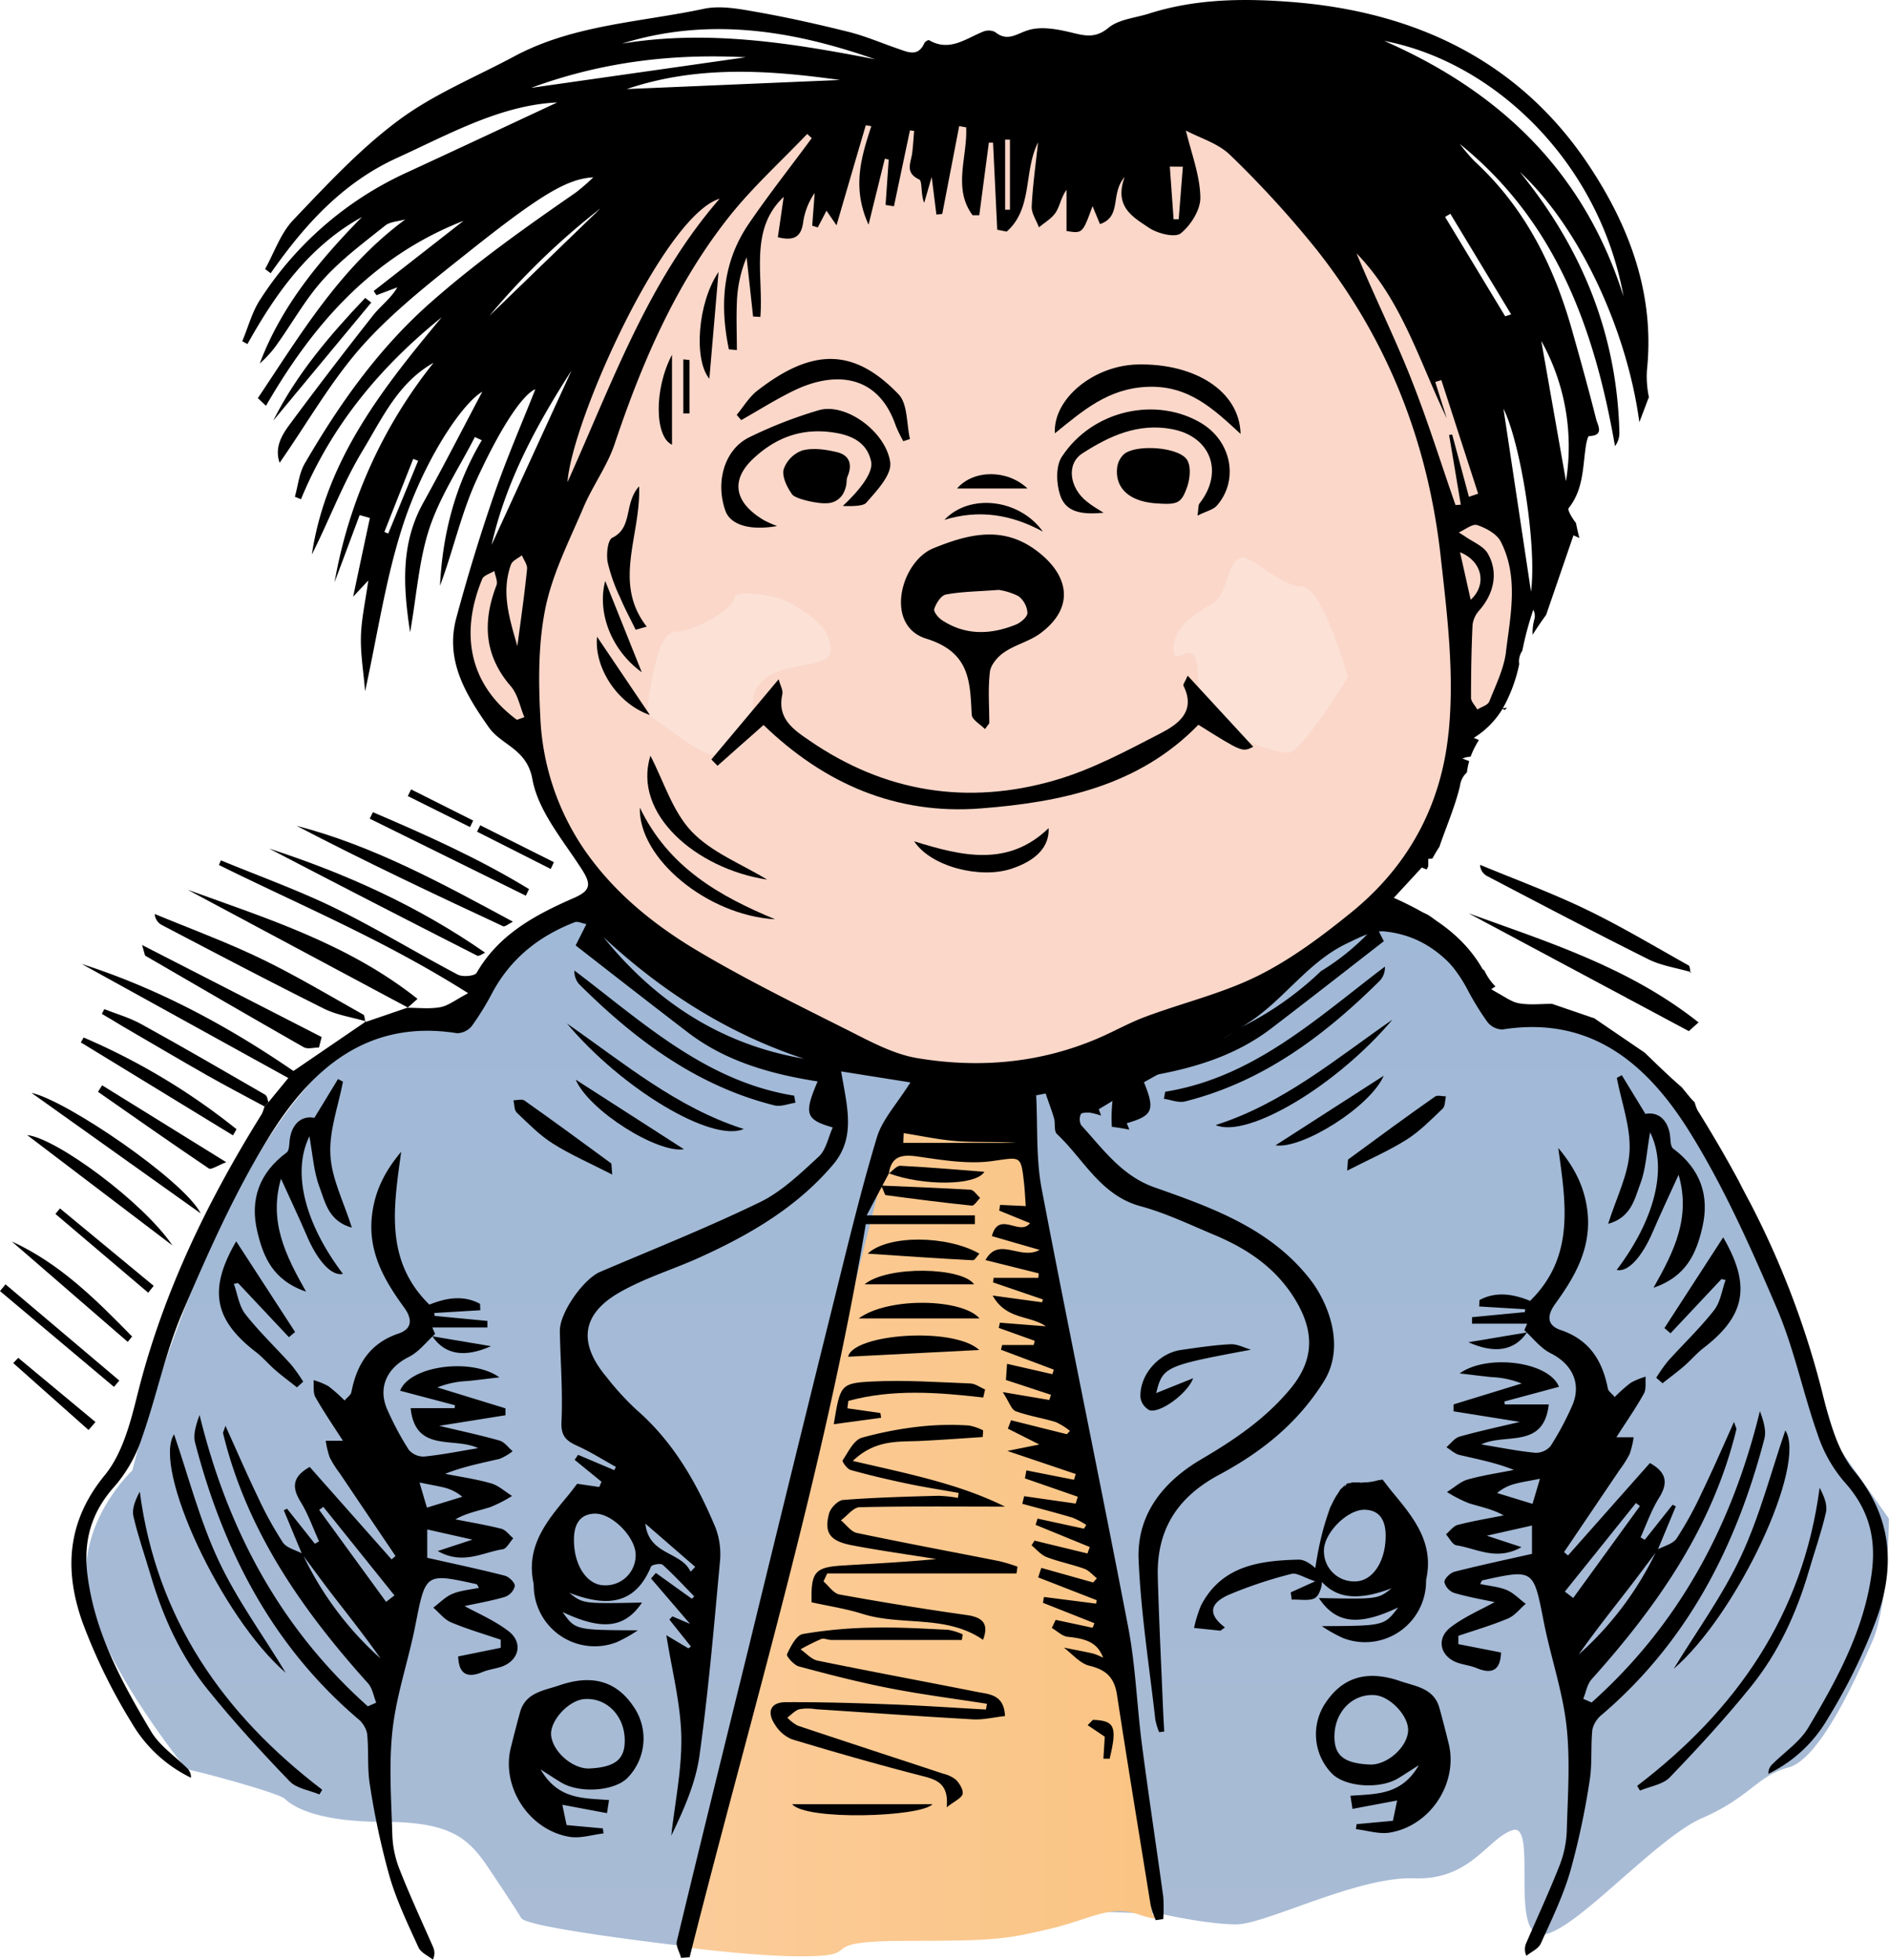<svg xmlns="http://www.w3.org/2000/svg" xmlns:xlink="http://www.w3.org/1999/xlink" viewBox="0 0 451.7 468.44"><defs><style>.cls-1{fill:#fad7c9;}.cls-2{fill:url(#Unbenannter_Verlauf_5);}.cls-3{fill:url(#Unbenannter_Verlauf_9);}.cls-4{fill:#fce1d6;}</style><linearGradient id="Unbenannter_Verlauf_5" x1="236.14" y1="213.94" x2="236.14" y2="465.48" gradientUnits="userSpaceOnUse"><stop offset="0" stop-color="#a0b9d7"/><stop offset="1" stop-color="#a9bbd5"/></linearGradient><linearGradient id="Unbenannter_Verlauf_9" x1="163.99" y1="364.6" x2="276.31" y2="364.6" gradientUnits="userSpaceOnUse"><stop offset="0" stop-color="#fbcc9a"/><stop offset="1" stop-color="#fac483"/></linearGradient></defs><g id="Ebene_2" data-name="Ebene 2"><g id="Ebene_2-2" data-name="Ebene 2"><path class="cls-1" d="M113.21,164.32c-6.9-8.55,1.65-28.61,1.65-28.61l14.83-13.12,23.09-66.93,50-30.78L281,19.27l33.88,24.67,27.63,25.33,14.8,39.47,5.59,23.68,1,23.12-4.73,13.91-6.88,6.94-4.2,2.73-6.58,22.7L320.1,222.87l-28.29,17.76L248.4,256.09l-37.17-1.64-51.31-27-24.34-27.3-10.53-25.32Z"/><path class="cls-2" d="M44.64,423s-20-24.51-23.5-41.51,10.5-30,10.5-30,19.5-79,53.5-102.52c0,0,18.51-10.5,27.51-6,0,0,8.5-19.5,33.5-29,0,0,37.51,34,53,34s8,10,27,7.5,47.5,1.5,54.5-6.5,30.51-17,30.51-17l22-14a50.28,50.28,0,0,1,28,26s32-6,50.5,32,19,41.51,19,41.51l9,28.5,12,17s0,20.5-4,29.5-12.5,28-20,30-9.16,7.11-20.66,12.11-31.83,28.82-38.83,27.82-.52-26.93-6.52-24.93-10,12-23.51,11.5-35.5,11-42.5,11-18-2.5-18-2.5-51.5-2-63-1-19,6.5-26.5,6.5-22,2.5-22,2.5-40-4.5-41.51-7-2.5-4-7.5-11.5-9-11.5-25.5-11.5-22-4-23.51-5.5S44.14,422.48,44.64,423Z"/><path class="cls-3" d="M219.9,261.56l-6.39,9.59L164,465.48s19.37,2.56,30.79,2.1,0-3.65,21.93-3.65,23.75-.46,33.8-2.75,14.62-5.93,21.47-3.65,3.53,0,3.53,0L258.73,349.27l-13.25-80.86Z"/><path class="cls-4" d="M154.7,170.51S156.48,151,161.36,151s14.22-5.77,14.22-8,10.21-.89,13.76,1.33,9.33,5.33,9.33,11.1S180,156.3,180,168.74s-7.11,12-10.22,11.55S154.7,170.51,154.7,170.51Z"/><path class="cls-4" d="M322.34,161.86s-6.06-21.63-10.94-21.63-12.31-7.46-14.48-7c-3.57.76-3.32,8.72-6.87,10.94s-9.42,5.16-9.42,10.94,5.84-5.19,5.84,7.24,18.76,18,21.87,17.56S322.34,161.86,322.34,161.86Z"/><path d="M376.84,125c-1.15-1.45-2-3.17-1.78-3.49,3.58-4.46,3.39-9.73,4.14-14.82.13-.88.49-2.44.77-2.45,3.82-.12,2-2.68,1.68-4.14-1.79-7.09-3.75-14.13-5.74-21.17-4.35-15.39-11.27-29.3-23.25-40.32a45.14,45.14,0,0,1-3.58-4.19c23,18.56,32.22,44.2,37.1,72.22a5.22,5.22,0,0,0,1.05-3.23c-.55-23.54-9-44.15-23.84-62.34C377.77,54.35,389.1,79.12,392,100.92c.68-1.75,1.34-3.5,2-5.27a4.42,4.42,0,0,1,.3-.66,24.09,24.09,0,0,1-.48-6.52c2-19-4.81-35.81-15-50.58C362.2,14,337.74,2.79,309.17.5c-11.61-.93-23.27-.84-34.58,2.8-3.23,1-7.1,1.33-9.54,3.35-3.22,2.66-5.79,1.86-9.1,1.07S249,6.29,246,7.17c-2.83.82-5.05,2.95-8.05.48A3.48,3.48,0,0,0,235,7.6c-4.14,1.68-8,4.84-12.85,2-.18-.1-1,.37-1.12.73-1.54,3.37-4,2.1-6.35,1.3-3.91-1.34-7.74-3-11.73-4-7.25-1.81-14.56-3.45-21.92-4.75-4.19-.74-8.73-1.63-12.75-.77-15.2,3.23-31.12,3.78-45.23,11.32-9.32,5-19.32,9.06-27.71,15.3C86.11,35.56,78.1,44.22,70.09,52.62c-3,3.16-4.51,7.75-6.7,11.69l1.34,1c8-11.43,17.11-21.57,30.12-27.52,12.68-5.79,24.91-12.68,38.39-13.3-11.73,5.47-24.11,11.28-36.51,17a82.32,82.32,0,0,0-34.44,30c-2,3-2.93,6.69-4.36,10.07l1.24.68C66,70,74,58.8,86.54,51.88c-10.09,10.3-19.25,21.22-24.42,35a25.87,25.87,0,0,0,4.37-4.93c3.63-5.11,6.73-10.69,10.92-15.28C81.74,61.9,87,58,92.08,53.94c1.23-1,3.21-1,4.85-1.5C81.25,64,71.88,79.94,61.66,95.16L63.6,97c11.22-19.41,25.31-35.66,47.24-44.22L89.36,69.56l.66,1,5-1.88c-1.6,2.72-4,4.43-5.78,6.67q-10.14,12.85-19.89,26c-1.92,2.59-3.77,5.56-2.48,9.27,6.8-9.77,12.49-19.89,20.08-28.3s17.09-15.71,26.16-22.94C130,46,135.91,42.74,141.87,42.39A48.94,48.94,0,0,1,137.72,46C125.81,54.24,114,62.59,103.09,72.21,90.52,83.27,81.15,96.56,72.87,110.8c-1.35,2.32-1.6,5.28-2.36,7.94l1.46.59c7.27-17.62,19-31.69,33.65-43.49-14.07,16.9-27.63,34-31.05,56.7,4.15-8.19,7.37-16.93,12.1-24.75s8.53-16.32,17-21.07A116.16,116.16,0,0,0,80,139.18l6-16.06,2.45.69c-1.26,5.86-2.51,11.72-4,18.82,1.63-1.76,2.36-2.53,3.62-3.88-.71,5.1-1.67,9.28-1.77,13.49s.64,8.41,1,13c2.93-13.36,4.83-26.36,8.74-38.73,5.08-16.1,14.35-30,19.29-32.88-4.49,8.47-9.14,17.57-14.1,26.51-5.33,9.61-4.93,19.59-3.16,31,1.61-9.18,2.12-17.42,4.66-25s7.13-14.47,10.82-21.67l1.66.76c-6.41,10.78-9.39,22.47-10,34.8,3.16-8.43,5.07-17.36,8.8-25.45,6.57-14.26,11.52-20.59,14-21.53-3.2,8.1-6.89,16.57-9.9,25.28q-5,14.52-9,29.4c-2.7,10.1,2.18,18.15,7.74,26.08,3.08,4.39,9.13,5.12,10.46,12.46,1.4,7.66,7.36,14.59,11.81,21.52,2.34,3.64,2.12,5.12-2,6.9-9.14,4-17.85,8.66-23.14,17.84-.46.79-3.36,1.05-4.53.43-9.84-5.18-19.35-11-29.33-15.89-8.85-4.31-18.18-7.65-27.3-11.42l-.46,1.12c19.5,9.64,39.64,18,59.59,30.64-3.05,1.59-4.76,3-6.66,3.34-2.56.47-5.28.14-7.93.14l-10,3.42.17-.16L70.17,256C54.8,245.45,38,236.32,19.54,230.42l49.4,27.26-4.76,5.8-.94,1a9.24,9.24,0,0,1-.67,1.85c-13.09,21-23.73,43-29.73,67.11-1.66,6.66-3.57,14-7.75,19.13-9.2,11.19-9.78,23-5.26,35.49a135.55,135.55,0,0,0,11.59,23.64,33.15,33.15,0,0,0,14.25,13.24,3,3,0,0,0-.83-2.19c-2.93-2.95-6.65-5.4-8.7-8.85-6.88-11.54-13.33-23.29-15.17-37-1.15-8.53.8-15.42,6.61-21.82A33.9,33.9,0,0,0,34,343.51c3.46-9.85,5.54-20.24,9.63-29.79,6.07-14.18,12.4-28.45,20.45-41.55,10-16.32,23.51-28.64,45.2-25.2a4.67,4.67,0,0,0,3.59-1.78,66.9,66.9,0,0,0,4.91-8c4.4-8.13,11.15-13.47,19.65-16.75.7-.28,1.71.25,2.79.45l-2.57,5.1c9,7,17.83,13.9,26.76,20.73,9.09,7,19.86,10,31.1,11.78-3.32,7.78-2.9,9.11,3.62,11-1.11,2.44-1.6,5.36-3.33,6.95-4.35,4-8.82,8.33-14,10.87-12.52,6.08-25.49,11.24-38.3,16.7-4,1.72-9.71,9.78-9.63,14.18.14,7.22.73,14.46.39,21.65-.16,3.47,1.19,4.59,3.85,5.79,3.17,1.43,6.13,3.33,9.17,5l-.4.77-8.65-3.66-.82,1.2,6.42,5.23-.54,1.26-5.27-.77c-.8,1-1.51,2-2.26,2.89-5,6-10,12-8.22,20.69a5.44,5.44,0,0,1,.09,1,14.59,14.59,0,0,0,19.73,13.33,33.64,33.64,0,0,0,5.16-2.88c-14.94-.07-14.94-.07-18-4.38,9.49,4.51,14.9,3.86,19-2.26-14.1.29-14.1.29-17.41-2.34,8.83,3.4,15.72,3,19.55-6.24.2-.49,2.33-.86,2.8-.44,2.64,2.37,5.05,5,7.54,7.54l-.57.57-8.6-6.17c-.38.44-.77.88-1.15,1.33L165,388.16l-4.22-1.8-.71.78c1.72,2.15,3.43,4.3,5.15,6.44l-.61.43-5.27-3.14c1.32,8.37,3.39,16.2,3.57,24.08s-1.52,15.9-2.4,23.85c3-6.22,5.83-12.56,6.75-19.15,2.13-15.3,3.45-30.71,4.87-46.09a18.11,18.11,0,0,0-1-8.31c-4.45-10.65-10.07-20.58-19-28.32a65.68,65.68,0,0,1-7.06-7.73c-6.83-8.11-6.08-15,3-20.23,6-3.46,12.81-5.5,19.17-8.37,12-5.44,23.32-12,32-22.26,5.46-6.5,3.33-13.74,1.89-22.24l16.57,2.63c-3.28,5.23-6.7,8.84-8,13.09-3.82,12.65-6.91,25.53-10.1,38.36Q189.21,352,179,393.9c-5.75,23.36-11.52,46.71-17.15,70.1-.29,1.17.67,2.65,1,4l2.06-.17c14.67-58.23,32.15-115.76,42.12-175.23h26.09c0-.7,0-1.39,0-2.09H207.24c2.21-4.18,3.75-7.1,5.3-10v0c.63-4.16,3.07-4.61,6.85-4.07,5.87.84,12,1.88,17.74,1.11,7-.94,7-1.64,7.77,5.55.18,1.72.25,3.45.38,5.19l-6.13-.28c-.07.45-.14.91-.22,1.36l7.36,3c-2.43,3.21-7.47-3.11-9.11,3.1l11.42,3.3c-4.69,2.55-9.79-3.32-12.95,2.43l12.72,3.17c0,.36-.05.71-.08,1.07H237.57c0,.36-.07.72-.11,1.09l11.93,4.08c-.07.23-.15.46-.22.68l-11.81-1.61c3.28,5.85,8.79,4.64,12.74,7.35l-11-.86-.28,1.24,8.61,3.09-.26,1h-7.54c-.09.38-.19.75-.28,1.13L252,327.39l-.37,1.08L240.81,326c-.12,1.73-.23,3.25-.27,3.86l10.77,3.54c-.13.42-.27.83-.4,1.24l-11.13-1.88c1.56,2.39,2.06,4.18,3.09,4.56,3.09,1.14,6.42,1.63,9.58,2.6a15.73,15.73,0,0,1,3.4,2.12l-.75.78-13.33-3.33c-.26.66-.51,1.33-.77,2l7.53,3.79-7.65,1.54,16.36,5.52c-.14.45-.28.91-.43,1.37l-11.38-2.24c-.12.64-.23,1.28-.35,1.91l12.65,4.39-.51,1.63-12.33-1.76c-.14.61-.29,1.21-.43,1.82,4,1.09,8,2.12,12,3.31a18.55,18.55,0,0,1,3.29,1.74l-.55.9L248.1,363l-.46,1.49,12.95,5.3c-.18.51-.36,1-.55,1.54l-12.66-3.07-.71,1.12c1.19,1,2.25,2.29,3.62,2.82,2.93,1.13,6.06,1.72,9,2.79,1.12.4,2,1.49,3,2.27l-.9,1L249,374.78l-.75,2.27,14,5.45c-.05.27-.1.55-.14.82l-12.47-1.59c-.08.46-.17.92-.25,1.39L261.7,388l-.43,1.09-8.84-1.89c-.31.64-.62,1.29-.92,1.93,1.27.74,2.5,2,3.84,2.12,4.87.5,7.11,1.6,8.44,5a16.16,16.16,0,0,0-2.4-1c-2.33-.52-4.69-.95-7-1.42,2,1.51,3.89,3.83,6.15,4.35,4.17,1,6,3,6.59,7.15,2.55,16.68,5.32,33.34,8,50a23.75,23.75,0,0,0,1.23,3.65l1.8-.26a41.18,41.18,0,0,0,0-5.33c-1.66-12.11-3.51-24.19-5.09-36.31-1.22-9.37-1.52-18.91-3.3-28.16-6.71-34.95-14-69.78-20.68-104.74-1.39-7.27-.93-14.9-1.32-22.36l2.27-.44c.66,2,1.41,3.91,2,5.9.35,1.24-.06,3.07.68,3.77,6.41,6,10.43,14.67,20,17.27,6.06,1.64,11.82,4.42,17.64,6.86,8.26,3.46,15.33,8.28,19.91,16.42,4.18,7.45,3.66,13.93-1.78,20.45-5.93,7.12-13.34,12.13-21.22,16.75-9.12,5.36-15.49,13.21-15,24.12.55,12.76,2.56,25.45,4,38.17a15.89,15.89,0,0,0,.9,2.95l1.22-.15c-.11-2.18-.25-4.36-.33-6.54-.42-10.14-.93-20.28-1.21-30.43-.3-11.2,4.59-19,14.7-24.42s18.7-12.24,25-22.28c5.31-8.49.95-19-3.27-24.4-9.48-12.17-23.39-17.13-37.21-22-7.86-2.76-12.33-9.19-17.55-14.87a3.07,3.07,0,0,1-.07-2.63c.14-.36,1.43-.41,2.18-.35a17.07,17.07,0,0,1,2.66.69c-.18-.5-.36-1-.55-1.52,3.39-2,6.73-4.13,10.16-6.08,8.75-5,17.89-9.37,26.23-15,8.16-5.48,13.83-14.24,23-18.57,2.85-1.36,6.13-3.14,9-2.84,9.7,1,15.91,6.85,20.78,14.27,0-2.72,0-5.4.06-8.1-1.47-1.68-3-3.41-4.54-5.23-.51-.34-1-.7-1.53-1.11-1.67-1.34-3.2-3.38-5.25-4.17l-.22-.1c-2.66-.77-4.41-2.79-7.4-3.31l6.95-7.53,1.18.47c.12-.27.25-.53.37-.79l0-1.76c.31,0,.64,0,1-.09.54-1,1.13-2,1.75-2.92l-.05,0c1.77-5.09,3.77-9.69,4.9-14.49a5,5,0,0,1,1.64-3.15,16.46,16.46,0,0,1,.55-2.71l-1.61-.61a5.06,5.06,0,0,1,1.94-.43,20,20,0,0,1,2-4l-1.25-.51a20.69,20.69,0,0,0,6.88-6.94l.54.27.53-.54c-.3,0-.63.11-1,.16a36.76,36.76,0,0,0,3.93-10.58,4.36,4.36,0,0,1,.74-3.21h0a77.43,77.43,0,0,1,2.62-9.79,3.17,3.17,0,0,1,.32,2.06,12.17,12.17,0,0,0-.48,3.93c1-1.61,2.11-3.22,3.24-4.78l6.53-19,1.42.64C377.33,127.4,377.1,126.21,376.84,125Zm-284,2.53-.93-.37,6.9-17.47,1.17.46Zm73.4,247-1.1,1.17c-2.24-4.91-10-3.9-10.82-11.5ZM152,371.57a7.2,7.2,0,0,1-7.56,7.37c-4-.07-7.21-4.65-7.2-10.9,0-3.16,1.05-6.1,4.94-6.23C146.34,361.68,151.92,367.39,152,371.57ZM361.35,75.15l-1.43.45L345.55,51.85l1.26-.75Zm26.87-4.3C379,41.72,359.46,22.24,331,9.78,357.46,14.83,382.44,38.89,388.22,70.85Zm-105.37-31q-.5,6.27-1,12.56l-1.22,0c-.29-4.12-.59-8.24-.9-12.59Zm-42.5-6.49h1.15V50.13h-1.15ZM209.26,14.17c-20-3.9-40.07-7.12-60.54-3.74C169.38,4,189.44,7.22,209.26,14.17Zm-59.4,7.12c17-5.74,34-4.53,51-2.17ZM172.08,47.5c-17.16,19.75-25.59,43.77-36.38,67.75C136.75,100.51,158.78,51.53,172.08,47.5ZM127,21c18-6.62,35.13-8.14,51.32-7.31ZM117,75.52A173,173,0,0,1,143.6,49.8Zm6.6,96.54c-11.63-8.58-13.56-20.9-8.29-33.66.37-.89,1.91-1.29,2.9-1.92.19,1.15.86,2.47.51,3.41-3.34,8.72-3,16.72,3.42,24.14,1.69,1.95,2.2,4.91,3.25,7.4Zm.08-17.71c-1.81-6.37-3.92-12.8-1.48-19.43.34-.92,1.7-1.47,2.59-2.19.44,1.1,1.35,2.24,1.24,3.28C125.42,142.14,124.53,148.24,123.72,154.35Zm-6.13-24.11c3.43-15.19,10.75-28.67,19.12-41.69ZM144.29,224c14,13,29.74,23.07,47.92,29.06C172.44,249.69,156.77,239.43,144.29,224ZM216,273.18c0-.77.06-1.55.08-2.32,4.29.66,8.56,1.61,12.88,1.92,4.66.33,9.36.07,14,.4Zm130.37-98c-1.8,17.6-9.75,32-23.35,43-6.93,5.61-14.25,11.1-22.18,15.05-8.5,4.23-18,6.47-26.92,9.8-3.86,1.43-7.47,3.49-11.26,5.12-13.94,6-28.56,7.24-43.31,4.78-5.57-.93-10.93-3.81-16.08-6.41-12.45-6.27-25-12.39-37-19.56-10.23-6.16-19.52-13.71-26.51-23.81a60.57,60.57,0,0,1-10.56-31.75c-.46-8.69-.5-17.69,1.24-26.14,1.71-8.27,5.73-16.1,9.09-24,2.2-5.17,5.67-9.86,7.44-15.14,6.56-19.5,14.6-38.25,27.48-54.45,5.58-7,12.34-13.13,18.57-19.65l1.08,1c-5,6.81-10.29,13.48-15.06,20.48-6.32,9.26-6.94,19.48-4.75,30l1.91.18c0-3.75-.16-7.51,0-11.25a30.67,30.67,0,0,1,2.33-10.93q.78,7.08,1.55,14.16l1.74.09c.77-10-2.72-20.88,5.58-28.69-.42,2.93-.9,6.24-1.4,9.65,4.14,1,5.62-.3,6.07-3.69a16.34,16.34,0,0,1,2.74-6.9q-.3,3.91-.59,7.83l1.33.41c.67-1.29,1.35-2.58,2.08-4l2.4,3.5c2.47-8.49,4.72-16.2,7-23.91l1.32.21c-2.38,7.32-4.71,14.64-.66,23.54,1.5-6.06,2.69-10.91,3.89-15.76l.93.2-.75,10.85,2,.32q1.91-9.07,3.83-18.15l1,.13c-.15,1.77-.25,3.56-.47,5.32-.3,2.31-1.8,4.66,1.68,6.29.8.37.31,3.52,1.2,5.58.56-1.92,1.11-3.84,1.79-6.2.41,3.31.77,6.14,1.12,9l1.4-.13,4.05-21,1.67.29c.36,7-3.27,14.52,1.53,21l1.61,0q1.14-8.68,2.29-17.35l1,0,1,20.82,2.26.45c6.32-5.56,4-14.46,7.51-21.33-.55,5.1-1.28,10.2-1.53,15.32-.08,1.62,1.12,3.31,1.73,5,1.38-1.18,3.11-2.14,4.05-3.61s1.27-3.61,2.55-5.37v9.85c3.83.61,3.83.61,6.22-5.94l1.78,4.29c5.33-1.83,2.38-7.24,5.9-11.26-2.63,7.19,2.1,9.62,5.76,12.11,2.06,1.4,6.27,2.46,7.65,1.36,2.42-1.93,4.76-5.68,4.69-8.61C286.94,42.06,285,37,283.56,31.2c3.38,1.8,7.74,3.06,10.59,5.85a243.19,243.19,0,0,1,20.68,22.62c17,21.51,26.63,46,29.67,73.38C346.07,147.11,347.82,161.07,346.38,175.23Zm-9-84.79c-4-10.06-8.85-19.79-13-29.84,10.82,11.13,15,25.77,21.58,39.44q-1.38-4.33-2.75-8.68l1.46-.46q4.4,13.59,8.8,27.16l-2.21.74q-2-7.44-4-14.87l-.74.09q1.41,8.34,2.8,16.67l-1.27.08C344.52,110.65,341.35,100.38,337.38,90.44ZM349.12,132c5.4,2.18,6.47,7.82,2.55,11.36C350.83,139.61,350.08,136.24,349.12,132Zm11,23.78c-.5,4.08-2.46,8-4,11.9-.36.89-1.89,1.29-2.87,1.92-.53-1-1.5-1.89-1.5-2.83,0-5.81.09-11.62.37-17.42a6.25,6.25,0,0,1,1.6-3.44c3.51-4,4.65-9.06,2.05-13.58-1.06-1.85-3.65-2.81-5.55-4.18l-1.39-.88c1.49-.64,3.26-2.13,4.41-1.75,2.12.71,4.68,2.1,5.63,3.95C363.18,137.91,361.19,147,360.11,155.76Zm6-14.19-6.61-43.9C363.58,105.83,367.57,130.39,366.08,141.57Zm2.49-60A51.83,51.83,0,0,1,374.46,115Q371.52,98.32,368.57,81.6Z"/><path d="M72.21,371.46,67.86,361l.78-.37L75.29,369l1-.57c-1.45-3.17-2.6-6.53-4.42-9.47-2.26-3.62-1.75-6.11,2.19-8.31l19.58,22.1.94-.81q-6.69-9.9-13.36-19.81a24.34,24.34,0,0,1-2.39-3.79,21.46,21.46,0,0,1-.94-3.95H82c-2.18-3.4-4.54-6.83-6.58-10.43-.61-1.09-.32-2.69-.44-4.06a17.17,17.17,0,0,1,3.53,1.43,38.16,38.16,0,0,1,3.89,3.44c.66-.78,1.49-1.3,1.62-2,1.3-6.66,4.4-11.67,11.25-14,3.31-1.12,3.41-3.43,1.33-6.29C91.79,305.9,87.83,299,89,290.12c.73-5.7,3.16-10.32,6.93-14.81-1.75,13-4.09,25.9,6.74,36.54,4-1.61,8.12-2.35,12.12-.19l.06,1.53-11,.66.09.69,12.61,1.21,0,1.56H103.38l.66,1.56c-2.08,1.87-3.88,4.29-6.29,5.49-5.17,2.57-7.48,7.28-5.14,12.57a70.07,70.07,0,0,0,5.15,9.63,4.62,4.62,0,0,0,3.68,1.6c4.23-.42,8.42-1.27,12.89-2-5.77-2.79-15,1.2-16.14-9.56H108.7l.1-.7-13.13-3.47c2.39-6.05,17.17-7.92,23.74-3.2-2.77.32-5.18.64-7.6.88a21.78,21.78,0,0,0-7.22,1.53l16.28,5,0,1.65-15.84,2.53c4.91,1.17,9.7,2.19,14.41,3.52,1.19.34,2.1,1.67,3.14,2.54a12.41,12.41,0,0,1-3.13,1.84c-4.3,1-8.66,1.84-13,3.57,3.68.74,7.42,1.25,11,2.29,1.81.52,3.35,2,5,3a32.69,32.69,0,0,1-5.16,2.65c-2.76.89-5.66,1.39-8.4,2.94,3.66.73,7.35,1.33,11,2.26,1.07.28,1.9,1.49,2.84,2.27-.84.91-1.57,2.48-2.53,2.63-4.75.71-9.49,3.83-15.53.42l8.3-2.73-10.81-2.43v6.77c6.34,1.43,12.48,2.73,18.55,4.28,1,.26,2.43,1.64,2.4,2.47a3.76,3.76,0,0,1-2.36,2.6c-3.41,1-7,1.6-9.66,2.19,3.14,1.74,7.16,3.43,10.51,6,3.65,2.8,2.45,7.22-1.93,8.58-1.43.44-3,.64-4.33,1.21-3.93,1.63-5.63.17-5.78-3.75l10.17-2.06,0-1.94c-4-1.35-8-2.52-11.86-4.14-1.63-.68-2.85-2.32-4.26-3.52,1.5-1.12,2.86-2.57,4.53-3.28,1.93-.81,4.13-1,6.38-1.45-.31-.5-.4-.85-.56-.88-12.31-2.71-12.17-2.68-14.65,9.89-1.63,8.3-4.48,16.43-5.43,24.79s-.31,16.78-.07,25.17a24.66,24.66,0,0,0,1.71,8.26c2.45,6.25,5.28,12.35,8,18.52a3.66,3.66,0,0,1,0,3.12c-1.18-.95-2.88-1.67-3.44-2.9-2.57-5.65-5.31-11.31-7-17.24a183.88,183.88,0,0,1-4.63-21.62c-.67-4-.24-8.22-.67-12.31a6.31,6.31,0,0,0-2.26-3.56c-20.53-17.53-32.17-40.28-38.86-65.92-.52-2,.23-4.34,1.06-6.65,6.68,27.38,19.32,51,40.24,69.65l2-.88c-.64-1.58-.91-3.48-2-4.67C72.25,384.84,59,365.93,53.35,342.63c-.06-.27.18-.61.56-1.81,2.75,6.07,5.12,11.56,7.72,16.95a86.71,86.71,0,0,0,6,10.91c.9,1.34,3.09,1.82,4.69,2.7A78.18,78.18,0,0,0,91,396.43c-3.76-5.35-7.82-10.46-11.81-15.62C76.84,377.73,74.55,374.58,72.21,371.46Zm20.11,11.43,2-1.53-17-21.17-1,.73Zm8-28.52c.78,2.67,1.25,4.27,1.77,6l8.46-2.59a10.79,10.79,0,0,0-4.88-2.33C104.28,355.13,102.88,354.89,100.31,354.37Z"/><path d="M194.07,383c-.18-7.27.78-8.38,7.42-8.79,7.43-.46,14.87-.81,22.37-1.55-6.67-1.07-13.36-2-20-3.26-5.43-1-6.85-3-5.61-7.64.36-1.32,2.12-3.12,3.35-3.22,7.59-.59,15.2-.8,22.81-1a31.81,31.81,0,0,1,4.64.51l.18-1.19c-4.1-.74-8.23-1.37-12.31-2.23-4.53-.95-9-2-13.5-3.25-.83-.23-2.1-2-1.93-2.3,1.34-2,2.65-4.82,4.57-5.41a87,87,0,0,1,15.18-2.81,68.49,68.49,0,0,1,10.43-.12,12.29,12.29,0,0,1,3.41,1.16c0,.53-.07,1.07-.1,1.6-5,.32-10.07.71-15.12.94s-10.56-.38-15.93,4.77c13.11,3.05,25.32,5.43,36.38,10.92-11.57,0-23.15-.12-34.71.14-1.53,0-3,2.05-4.52,3.14,1.24,1,2.35,2.66,3.75,3,11.37,2.39,22.79,4.52,34.19,6.77a43,43,0,0,1,4.28,1.3c-.07.54-.15,1.08-.23,1.62H197.81c-.3.64-.6,1.27-.89,1.91,1.26,1.08,2.39,2.86,3.8,3.12q15.19,2.76,30.51,4.93c4,.57,5.22,2.28,3.83,5.91-8.75-6.05-19.29-3.29-28.63-6.14C202.36,384.53,198.1,383.9,194.07,383Z"/><path d="M135.48,436.25l8.68.8.16,1.2c-2.7.31-5.51,1.24-8.09.82-9.82-1.62-16.39-12-14.09-21.28.71-2.86,1.44-5.72,2.23-8.56,1.33-4.72,5.74-5.12,9.39-6.38,7.8-2.68,13.57-1,17.63,4.93a13.43,13.43,0,0,1-1.16,17c-3,3.33-11.37,4-15.95,1.35-1.35-.8-2.65-1.67-5-3.17,4.18,7.25,10.24,6.83,16.35,7.31-.17,1.11-.33,2.11-.49,3.13l-10.67-2C134.78,432.91,135.1,434.41,135.48,436.25ZM141,422.72c6.32-.32,8.62-2.33,8.37-7.3-.28-5.57-4.49-9.65-9.6-9.29-3.68.26-8.11,4.95-8,8.46C132,418.57,136.91,422.93,141,422.72Z"/><path d="M236,407.26c-7.78-1.22-15.61-2.22-23.33-3.73-7.28-1.42-14.48-3.27-21.64-5.2-1.19-.32-3.06-2.45-2.84-2.91.87-1.86,2.23-4.55,3.79-4.84a108,108,0,0,1,16.77-1.52c6-.14,12,.23,17.95.51a14.17,14.17,0,0,1,3.5,1.1L230,392q-15.6,0-31.21,0c-.83,0-1.77-.48-2.45-.21a49.91,49.91,0,0,0-4.91,2.45c1.35.93,2.58,2.4,4.06,2.7,12.67,2.6,25.39,4.95,38.08,7.47,2.93.58,6.52.57,6.75,5.78-2.6.28-5.15.93-7.65.79-12.51-.7-25-1.61-37.52-2.42a12,12,0,0,0-4,0c-1.07.3-1.93,1.33-2.88,2a9.47,9.47,0,0,0,2.45,1.91c11.61,3.89,23.26,7.68,34.88,11.52a7.31,7.31,0,0,1,3.09,1.53c.82.88,1.73,2.41,1.47,3.35s-1.86,1.63-3.79,3.14c.58-6-2.74-6.7-6.44-7.65-10.26-2.64-20.45-5.56-30.59-8.62a8.61,8.61,0,0,1-4-3.46c-2-2.95-1.22-5.38,2.55-5.4,8.44-.05,16.88.21,25.31.53,7.53.28,15,.81,22.56,1.22C235.86,408.2,235.91,407.73,236,407.26Z"/><path d="M74,271.6c-4.31,8.68-1,21,8,32.9-2.65.62-6-3-8.59-9-1.86-4.37-3.91-8.66-6.22-13.75-2.93,10.17,1,18.19,6,27-8-2.73-10.23-8.38-11.65-14.31-1.84-7.71.45-14.1,7-18.95.76-.57.58-2.41.83-3.66.7-3.52,3-5.18,5.81-4.63l5.65-9.28,1.18.65c-1.12,5.85-3.35,11.77-3,17.55.29,5.62,3.17,11.11,5.13,17.33-5.57-1.54-6.34-6-7.7-9.57S74.81,276.41,74,271.6Z"/><path d="M56.48,296.71l14.08,21.68-1.47,1.24L56.92,306.69l-1,.2c.88,2.45,1.24,5.31,2.76,7.25,3.36,4.28,7.35,8.06,11,12.13a38.33,38.33,0,0,1,2.82,4L71,331.62c-1.72-1.37-3.49-2.67-5.15-4.11s-3-3.06-4.69-4.36C51.14,315.43,49.8,308.2,56.48,296.71Z"/><path d="M76.38,428.93c-2.41-1-5.46-1.42-7.13-3.15-6.74-7-13.35-14.19-19.45-21.76-6.5-8-10.8-17.38-13.72-27.31-1.4-4.75-3.06-9.43-4.17-14.24-.41-1.79.42-3.86,1.51-5.92,4,30.4,19.94,53.19,43.63,71.26Z"/><path d="M190.21,263.59c-1.66.24-3.46,1-5,.64-18.65-4.66-33.39-15.71-46.75-29a4.67,4.67,0,0,1-1.1-3.24c16.28,12.32,31.37,26.51,52.54,29.91Z"/><path d="M97.55,240.85,44.84,212.67c19,6.89,38.38,12.92,55,26.09-1,.88-1.67,1.5-2.38,2.12Z"/><path d="M308.64,380.63l5.85-2.65c-2.79-.92-4.44-2.1-5.67-1.77a102.85,102.85,0,0,0-15,5c-3.06,1.37-6.17,3.81-.91,7.8l-1.08.78-6.31-.65a31.25,31.25,0,0,1,1.65-5.34c4.95-9.61,14.12-10.77,23.42-11,1.8,0,4.32,2,5.27,3.7.7,1.28-.05,4.4-1.23,5.35s-3.78.42-5.75.52C308.8,381.8,308.72,381.21,308.64,380.63Z"/><path d="M68.32,399.85c-15.24-13.09-31.94-48.82-26.7-57,3.43,10,6.1,20.45,10.59,30.06S63,391,68.32,399.85Z"/><path d="M87.55,244.15c-3.38-1-7-1.51-10.09-3.05-13-6.48-25.88-13.25-38.78-20A3.19,3.19,0,0,1,37,218.47c8.43,3.5,17,6.65,25.23,10.6,8.42,4.05,16.47,8.88,24.64,13.45.37.21.32,1.18.47,1.8Z"/><path d="M122.64,220.31c-1,.5-1.92,1.29-2.35,1.09-16.59-7.72-33.14-15.53-49.37-24C89.15,202.12,105.57,211.09,122.64,220.31Z"/><path d="M76.27,250.39c-1.23,0-2.72.46-3.65-.07C60,243.12,47.37,235.8,34.78,228.47c-.19-.11-.19-.56-.81-2.58l42.94,22Z"/><path d="M235.11,334.05c-10.84-1.24-21.65-2.08-32.25.81l-.23,1.77,7.89,1.13.18,1.13-11.33,1.54c1.56-9.4,1.54-9.83,9.32-10.21s15.51.17,23.26.47c1.22,0,2.41.94,3.61,1.44Z"/><path d="M177.84,269.87c-7.59,3.3-29-9.45-42.28-25.23C149.05,254,161.75,264.75,177.84,269.87Z"/><path d="M299.14,322.62c-20.53,3.83-21.1,4.05-22.67,10.37l8.83-3.54c-1.24,3.49-7.66,8.32-10.37,7.66a4.08,4.08,0,0,1-2.22-3.07c-.27-5.36,4.33-10.6,9.72-11.36,3.92-.56,7.86-1.16,11.81-1.36C295.84,321.24,297.5,322.15,299.14,322.62Z"/><path d="M116,227.72c-.58.24-1.46.93-1.89.72q-24.91-12.66-49.73-25.59C82.55,208.75,99.91,216.52,116,227.72Z"/><path d="M64.18,263.48l-.94,1C58.64,262,54,259.58,49.45,257c-6.76-3.84-13.44-7.79-20.16-11.7-1.65-1-3.28-2-4.93-2.94l.57-1.14c3,1.17,6.08,2.05,8.85,3.58,10,5.5,19.81,11.21,29.67,16.9C63.89,262,64,262.87,64.18,263.48Z"/><path d="M48,290.05,7.54,261.24C15.87,263,44,282.18,48,290.05Z"/><path d="M6.5,271.32c7,.73,27.83,16.11,34.74,26.39Z"/><path d="M234.22,315.15H205.33C212.53,309.9,230.23,310.44,234.22,315.15Z"/><path d="M234.16,322.69,202.8,324.3C204.06,318.81,228.05,317.05,234.16,322.69Z"/><path d="M55.71,271.39,19.33,249.17,20,248a157.62,157.62,0,0,1,36.56,21.92Z"/><path d="M125.73,214.1,88.41,195.69l.76-1.55c12.78,5.46,25.45,11.12,37.33,18.39C126.24,213.05,126,213.58,125.73,214.1Z"/><path d="M24.43,259.43,54.09,277.8c-2.06.79-3.59,1.88-4.14,1.51-8.91-6-17.7-12.18-26.52-18.33Z"/><path d="M146.4,280.76c-5.36-2.75-10-4.75-14.2-7.41-3.18-2-5.89-4.79-8.64-7.41-.62-.59-.54-1.93-.78-2.93.89,0,2-.37,2.62.05,6.95,4.91,13.83,9.94,20.71,15C146.28,278.15,146.19,278.64,146.4,280.76Z"/><path d="M207.48,299.66c4.9-4.56,19-4.39,26.71,0-.57.59-1.09,1.6-1.57,1.58C224.39,300.82,216.16,300.24,207.48,299.66Z"/><path d="M223,431.26c-2.87,3.09-30.28,3.95-33.58,0Z"/><path d="M137.66,258.07l25.89,16.64C157.22,275.71,140.87,265.52,137.66,258.07Z"/><path d="M210.73,283.39c7.61.34,14.48.58,21.34,1,.8.05,1.53,1.26,2.29,1.94-.66.65-1.37,1.91-2,1.85-6.88-.71-13.73-1.59-20.58-2.51C211.58,285.67,211.44,284.92,210.73,283.39Z"/><path d="M65.33,100.56c5.57-11.13,13.54-20.45,22-29.35l1.44,1.12Z"/><path d="M30.54,320.75l-27.72-24C14.32,302,23,310.7,31.59,319.47Z"/><path d="M1.32,307l27.21,23-1.28,1.51L0,308.61Z"/><path d="M232.92,307H206.73C212.3,302.43,230.16,302.91,232.92,307Z"/><path d="M212.54,280.5c.92-.65,1.88-1.89,2.77-1.84,6.65.33,13.3.92,20.07,1.44-2,3.35-14.64,3.41-22.84.36Z"/><path d="M35.44,309,13.25,290.17l1.09-1.32,22.41,18.51Z"/><path d="M4.36,324.57l18.47,15.34-1.66,1.91-18-16Z"/><path d="M117.4,321.78c-6.25,2.79-11,2.08-14-2.35Z"/><path d="M131.69,207.71l-17.62-8.91.77-1.53,17.61,8.82Z"/><path d="M98.3,188.69l14.84,7.45-.74,1.56-14.88-7.41Z"/><path d="M263.85,420.38c.11-1.82.22-3.64.32-5.25l-4.09-2.76,1.26-1.27c5.24.17,5.85,1.62,4,9.29Z"/><path d="M235.53,174.28c-1.1-1.14-3.11-2.24-3.17-3.44-.42-8-.4-14.93-10.9-18.19-10.08-3.14-6.09-18.41,1.72-21.59,8.2-3.34,16.25-5.42,24.17.2,8.14,5.78,10,13.72,1.48,20.08-2.56,1.93-6,2.73-8.63,4.53-1.55,1-3.27,3-3.48,4.65-.5,4.07-.16,8.24-.16,12.36ZM238.82,141c-5.18.39-9,.42-12.64,1.11-1.15.22-2.34,2.09-2.78,3.45-.22.66,1,2.18,2,2.78,5.62,3.61,11.59,3.36,17.54.95,1.16-.47,2.76-1.85,2.74-2.79a5.46,5.46,0,0,0-2.15-4A15.6,15.6,0,0,0,238.82,141Z"/><path d="M284,161.51l15.68,17c-2.64,1.3-2.64,1.3-13.12-5.27-14.19,14.61-32.81,18.52-52.05,20-20.13,1.57-37.34-5.85-51.93-19.94l-11,9.74-1.48-1.5,16.09-19.17c.39,1.47,1.1,2.62.88,3.57-1.29,5.73,2.53,8.39,6.38,11,18.08,12.49,37.92,15.61,58.78,9.58,8.79-2.54,17.1-7,25.29-11.24,4.1-2.12,8.55-5.17,5.49-11.33C282.79,163.67,283.41,162.9,284,161.51Z"/><path d="M212.87,110.53c-1-7.32-10.72-14.46-17.23-12.43A105.37,105.37,0,0,0,179,104.61c-5.85,3-7.94,10.68-5.55,17.46,1.19,3.38,5.84,4.83,12.37,3.67a29.19,29.19,0,0,1-3-1.31c-7.21-4.19-8.21-9.56-2.81-14.69,5.68-5.4,12.23-7.62,20-6.24,4.11.73,7.39,2.55,8.29,6.81.83,3.85-6.47,10.3-6.76,10.63,2.71.13,5-.06,5.56-.73C209.62,117.36,213.26,113.5,212.87,110.53Z"/><path d="M201.86,117.5c.85-1.94.39-2.61.8-3.58,1.25-3,.41-5.13-2.52-5.84-2.67-.64-5.7-1.08-8.27-.41a7.34,7.34,0,0,0-4.49,4.53c-.42,1.75.82,4.3,2.06,6,.85,1.12,6.4,2.28,8.25,2.08A4.52,4.52,0,0,0,201.86,117.5Z"/><path d="M263.9,122.57c-4.32.35-8.86.36-10.38-4.15-.94-2.78-1.1-7,.38-9.23,7.46-11.38,22.81-14.42,33.42-8,7.3,4.45,8.88,13.72,3.66,19.67-.88,1-2.54,1.34-4.63,2.38.26-1.73.14-2.48.47-2.89,5.89-7.49,2.74-16-6.54-17.77-8.13-1.54-15,1.62-21.5,5.82-3.83,2.49-3.08,8.22,1.14,11.52C261.16,120.94,262.57,121.71,263.9,122.57Z"/><path d="M296.65,103.72c-6.57-6.07-12.5-11.68-22.35-11.25-9.42.4-15.44,5.78-22.06,11.11-.44-8.34,9.36-16.24,19.83-16.46C285.61,86.83,296.39,93.4,296.65,103.72Z"/><path d="M216,105.46a31.54,31.54,0,0,1-1.8-3.7C209.82,89,199.09,88.9,189.93,93.32c-4.36,2.1-8.47,4.72-12.69,7.1l-1.08-1.25c1.6-1.92,2.92-4.2,4.84-5.71,13.22-10.33,23.16-10.35,33.86.79,2.22,2.3,1.89,7.06,2.73,10.69Z"/><path d="M276.57,120.33c-6.45-.42-10-3.59-9.43-8.58a5.25,5.25,0,0,1,1.7-3.25c3-2.34,13-1.65,15,1.4,1,1.55.72,4.44.06,6.4C282.49,120.39,281.55,120.66,276.57,120.33Z"/><path d="M183.45,210.26c-17.08-2.6-32.26-15.81-27.92-29.61,3.14,6,5.25,13.24,9.84,18.09C170.15,203.77,177.32,206.52,183.45,210.26Z"/><path d="M218.6,201.1c11.62,3.63,22.54,6.13,32.15-3.15.21,4.5-3.06,7.82-9,9.74C234.41,210.1,222.6,207.2,218.6,201.1Z"/><path d="M185.35,219.74c-16.06-.89-32.71-14.47-32.35-26.7C159.86,207.34,172.05,214.22,185.35,219.74Z"/><path d="M152,150.53c-1.24-2.55-2.6-5.06-3.7-7.67a40.91,40.91,0,0,1-3-8.48c-.34-1.9,0-5.3,1.12-5.84,5-2.46,2.68-8.09,6.4-12.3.46,11.83-6.4,23,1.83,33.55Z"/><path d="M171.82,65c-.79,9.15-1.49,17.3-2.2,25.53C165.85,86,166.78,72.44,171.82,65Z"/><path d="M155.4,170.91c-7.81-2.69-13.36-11.36-12.63-18.71C146.76,158.12,150.92,164.29,155.4,170.91Z"/><path d="M225.82,124.27c6.08-6.44,18-5,23.55,2.8C241.91,123,234.15,121.69,225.82,124.27Z"/><path d="M153.46,160.69c-7.29-5.26-10.73-14.26-8.74-21.82C147.5,145.79,150.46,153.2,153.46,160.69Z"/><path d="M160.69,106.3c-4.06-1.8-4.42-13.11,0-21.5Z"/><path d="M245.7,116.77H228.85C232.77,112.2,240.91,112.2,245.7,116.77Z"/><path d="M164.87,86.05V98.83H163.4V85.9Z"/><path d="M403.86,246.49l-52.7-28.18c19,6.88,38.38,12.91,55,26.08-1,.88-1.66,1.5-2.38,2.13Z"/><path d="M404.43,232.39c-3.38-1-7-1.51-10.09-3-13-6.48-25.88-13.25-38.78-20a3.19,3.19,0,0,1-1.65-2.67c8.43,3.5,17,6.65,25.23,10.6,8.42,4.05,16.47,8.88,24.64,13.45.37.21.32,1.19.47,1.8Z"/><path d="M316.07,388.7a33.64,33.64,0,0,0,5.16,2.88A14.58,14.58,0,0,0,341,378.25a5.44,5.44,0,0,1,.09-1c1.79-8.7-3.24-14.68-8.22-20.69-.75-.91-1.45-1.86-2.26-2.89l-1,.14a13.34,13.34,0,0,1-3.75.55l-.51.08,0-.07q-.91,0-1.83-.15h0c1.64.24,1.2.12-.2.13h0a2.11,2.11,0,0,1-.73.18l-.54.11c-.27.49-.85,1.33-.3.17a.37.37,0,0,1,.14-.14h0a15,15,0,0,1-1.39,1.37l0,0c-.38.72-.92,1.4-1.32,2.12s-.69,1.38-1.05,2.07c-.05.15-.12.29-.17.44-.64,1.83-1.23,3.67-1.72,5.55s-.9,3.79-1.25,5.71c-.18,1-.33,2-.5,3,0,.08,0,.21-.06.34s0,.29-.05.43c4,6.94,10.39,7,18.4,3.94-3.31,2.63-3.31,2.63-17.41,2.34,4.06,6.12,9.47,6.77,18.95,2.26C331,388.63,331,388.63,316.07,388.7Zm15.27-21.6c0,6.25-3.18,10.83-7.2,10.9a7.21,7.21,0,0,1-7.56-7.37c0-4.18,5.62-9.89,9.82-9.75C330.29,361,331.34,363.94,331.34,367.1Z"/><path d="M330.3,219.42a25.64,25.64,0,0,0,2.77-4.91c8.5,3.81,16.47,8.48,21.42,17.08a1,1,0,0,0,.43.35,13.73,13.73,0,0,0,2.67,3.86c-.35.23-.71.44-1.07.67,3.06,1.59,4.76,3,6.66,3.34,2.57.47,5.28.14,7.93.14l10,3.42-.17-.16,12.33,8.4c2.91,2.8,5.79,5.63,8.85,8.26l2.19,2.67.95,1a8.64,8.64,0,0,0,.66,1.85q5.15,8.24,9.74,16.7,1.38,2.73,2.84,5.43a209.63,209.63,0,0,1,17.16,45c1.65,6.66,3.56,14,7.74,19.13,9.2,11.19,9.78,23,5.26,35.49a135.55,135.55,0,0,1-11.59,23.64A33.1,33.1,0,0,1,422.86,424a2.93,2.93,0,0,1,.84-2.19c2.92-2.94,6.64-5.4,8.7-8.85,6.88-11.54,13.32-23.29,15.17-37,1.14-8.52-.8-15.42-6.62-21.82a33.9,33.9,0,0,1-6.4-11.52c-3.46-9.85-5.54-20.24-9.63-29.79-6.07-14.18-12.39-28.45-20.45-41.55-10-16.32-23.5-28.64-45.2-25.2a4.68,4.68,0,0,1-3.59-1.78,66.21,66.21,0,0,1-4.9-8c-4.4-8.14-11.16-13.48-19.65-16.76A1.54,1.54,0,0,0,330.3,219.42Z"/><path d="M266.67,259.25a85.54,85.54,0,0,0,16.43-8.61c1.4-.37,2.77-.78,4.12-1.22a16.46,16.46,0,0,0,3.31-.55,12.29,12.29,0,0,0,4.87-2.67,76.93,76.93,0,0,0,20.47-14.07,55.89,55.89,0,0,0,13.09-11c.56,1.1,1.11,2.2,1.94,3.85-9,7-17.83,13.9-26.76,20.73-9.09,7-19.86,10-31.1,11.78,3.32,7.78,2.9,9.11-3.62,11,.23.5.43,1,.62,1.54-1.38-.29-2.77-.51-4.17-.68A36.31,36.31,0,0,1,266.67,259.25Z"/><path d="M389.3,379.87c-4,5.16-8.05,10.27-11.81,15.62a78.21,78.21,0,0,0,18.74-25.05c1.6-.88,3.78-1.36,4.69-2.7a86.65,86.65,0,0,0,6-10.91c2.6-5.39,5-10.88,7.72-16.95.38,1.2.63,1.54.56,1.81-5.66,23.3-18.9,42.21-34.61,59.71-1.07,1.19-1.34,3.09-2,4.67l2,.88c20.92-18.68,33.56-42.27,40.24-69.65.84,2.31,1.59,4.64,1.06,6.65-6.69,25.64-18.33,48.4-38.85,65.92a6.38,6.38,0,0,0-2.27,3.56c-.42,4.09,0,8.29-.67,12.31a181.88,181.88,0,0,1-4.63,21.62c-1.74,5.93-4.48,11.59-7.05,17.24-.56,1.23-2.26,1.95-3.43,2.9a3.66,3.66,0,0,1,0-3.12c2.66-6.17,5.5-12.27,7.95-18.52a25.16,25.16,0,0,0,1.71-8.26c.23-8.39.86-16.88-.08-25.17s-3.8-16.49-5.43-24.79c-2.47-12.57-2.33-12.6-14.65-9.89-.16,0-.25.38-.56.88,2.25.48,4.45.64,6.38,1.45,1.67.71,3,2.16,4.53,3.28-1.41,1.2-2.63,2.84-4.26,3.52-3.85,1.62-7.89,2.79-11.85,4.14V393L358.93,395c-.14,3.92-1.85,5.38-5.78,3.75-1.37-.57-2.9-.77-4.33-1.21-4.38-1.36-5.58-5.78-1.93-8.58,3.35-2.56,7.38-4.25,10.51-6-2.71-.59-6.24-1.19-9.66-2.19a3.76,3.76,0,0,1-2.36-2.6c0-.83,1.4-2.21,2.41-2.47,6.07-1.55,12.2-2.85,18.54-4.28v-6.77l-10.81,2.43,8.3,2.73c-6,3.41-10.78.29-15.53-.42-1-.15-1.69-1.72-2.53-2.63.94-.78,1.77-2,2.85-2.27,3.6-.93,7.29-1.53,10.95-2.26-2.74-1.55-5.63-2.05-8.4-2.94a32.69,32.69,0,0,1-5.16-2.65c1.66-1,3.2-2.5,5-3,3.59-1,7.33-1.55,11-2.28-4.31-1.74-8.67-2.55-13-3.58-1.13-.26-2.09-1.21-3.13-1.84,1-.87,1.95-2.2,3.14-2.54,4.71-1.33,9.5-2.35,14.42-3.52l-15.85-2.53,0-1.65,16.28-5a21.73,21.73,0,0,0-7.22-1.53c-2.42-.24-4.83-.56-7.6-.88,6.57-4.72,21.35-2.85,23.74,3.2L359.73,335l.1.7h10.51c-1.19,10.76-10.37,6.78-16.14,9.56,4.47.74,8.66,1.59,12.89,2a4.62,4.62,0,0,0,3.68-1.6,70.13,70.13,0,0,0,5.16-9.63c2.33-5.29,0-10-5.15-12.57-2.41-1.2-4.21-3.62-6.28-5.49l.66-1.56H352l0-1.56,12.61-1.21.1-.69-11-.66.06-1.53c4-2.16,8.15-1.42,12.11.19,10.84-10.64,8.49-23.51,6.74-36.54,3.77,4.49,6.2,9.11,6.93,14.81,1.13,8.86-2.83,15.78-7.65,22.43-2.07,2.86-2,5.17,1.34,6.29,6.84,2.32,9.94,7.33,11.24,14,.13.66,1,1.18,1.62,2a38.16,38.16,0,0,1,3.89-3.44,17.17,17.17,0,0,1,3.53-1.43c-.12,1.37.17,3-.44,4.06-2,3.6-4.4,7-6.57,10.43h4.13a21.46,21.46,0,0,1-.94,3.95,25,25,0,0,1-2.38,3.79Q380.67,361.13,374,371l.94.81,19.59-22.1c3.93,2.2,4.45,4.69,2.19,8.31-1.83,2.94-3,6.3-4.42,9.47l1,.57,6.65-8.37.78.37-4.35,10.45C394,373.64,391.69,376.79,389.3,379.87ZM392.14,360l-.95-.73-17,21.17,2,1.53Zm-29.27-5.45a10.79,10.79,0,0,0-4.88,2.33l8.47,2.59c.51-1.75,1-3.35,1.77-6C365.66,354,364.25,354.19,362.87,354.53Z"/><path d="M334.08,430.38l-10.67,2c-.16-1-.32-2-.49-3.13,6.11-.48,12.17-.06,16.35-7.31-2.37,1.5-3.67,2.37-5,3.17-4.58,2.69-12.92,2-15.95-1.35a13.44,13.44,0,0,1-1.16-17c4.06-5.9,9.83-7.61,17.63-4.93,3.65,1.26,8.06,1.66,9.39,6.38.8,2.84,1.52,5.7,2.23,8.56,2.3,9.32-4.26,19.66-14.09,21.28-2.58.42-5.39-.51-8.09-.82l.16-1.2,8.68-.8C333.44,433.47,333.75,432,334.08,430.38Zm2.63-16.73c.12-3.51-4.31-8.2-8-8.46-5.11-.36-9.32,3.72-9.6,9.29-.24,5,2.05,7,8.37,7.3C331.63,422,336.57,417.63,336.71,413.65Z"/><path d="M394.58,270.66c4.31,8.68,1,21-8,32.9,2.65.62,6-3,8.59-9,1.87-4.37,3.91-8.66,6.22-13.75,2.93,10.18-1,18.19-6,27,8-2.72,10.24-8.38,11.65-14.31,1.84-7.71-.45-14.1-6.95-18.95-.76-.57-.58-2.41-.83-3.66-.69-3.52-3-5.18-5.81-4.63L387.8,257l-1.19.65c1.12,5.85,3.35,11.77,3.05,17.55-.29,5.62-3.17,11.11-5.12,17.34,5.57-1.55,6.33-6,7.69-9.58S393.72,275.47,394.58,270.66Z"/><path d="M412.05,295.77,398,317.45l1.46,1.25,12.17-12.95,1,.2c-.89,2.45-1.24,5.31-2.77,7.25-3.36,4.28-7.34,8.07-11,12.13a38.33,38.33,0,0,0-2.82,4l1.51,1.31c1.72-1.36,3.49-2.67,5.16-4.11s3-3.06,4.69-4.36C417.39,314.49,418.74,307.26,412.05,295.77Z"/><path d="M392.15,428c2.42-1,5.46-1.42,7.13-3.15,6.74-7,13.35-14.19,19.46-21.76,6.49-8.05,10.79-17.37,13.72-27.31,1.39-4.75,3.05-9.43,4.16-14.24.41-1.79-.42-3.86-1.51-5.91-4,30.39-19.94,53.18-43.63,71.25Z"/><path d="M278.32,262.65c1.66.24,3.46,1,5,.64,18.64-4.66,33.38-15.71,46.75-29a4.66,4.66,0,0,0,1.09-3.24c-16.28,12.32-31.37,26.51-52.54,29.91Z"/><path d="M400.21,398.91c15.24-13.09,31.94-48.82,26.7-57-3.43,10-6.1,20.45-10.59,30.06S405.58,390.08,400.21,398.91Z"/><path d="M290.69,268.93c7.59,3.3,29-9.45,42.28-25.22C319.48,253.08,306.78,263.81,290.69,268.93Z"/><path d="M322.13,279.82c5.36-2.75,10-4.75,14.21-7.41,3.17-2,5.88-4.79,8.63-7.41.62-.59.54-1.93.78-2.93-.89,0-2-.37-2.61.05-7,4.91-13.84,9.94-20.72,15C322.25,277.21,322.34,277.7,322.13,279.82Z"/><path d="M330.88,257.13,305,273.77C311.31,274.77,327.66,264.58,330.88,257.13Z"/><path d="M351.13,320.84c6.25,2.79,11,2.08,14-2.35Z"/></g></g></svg>